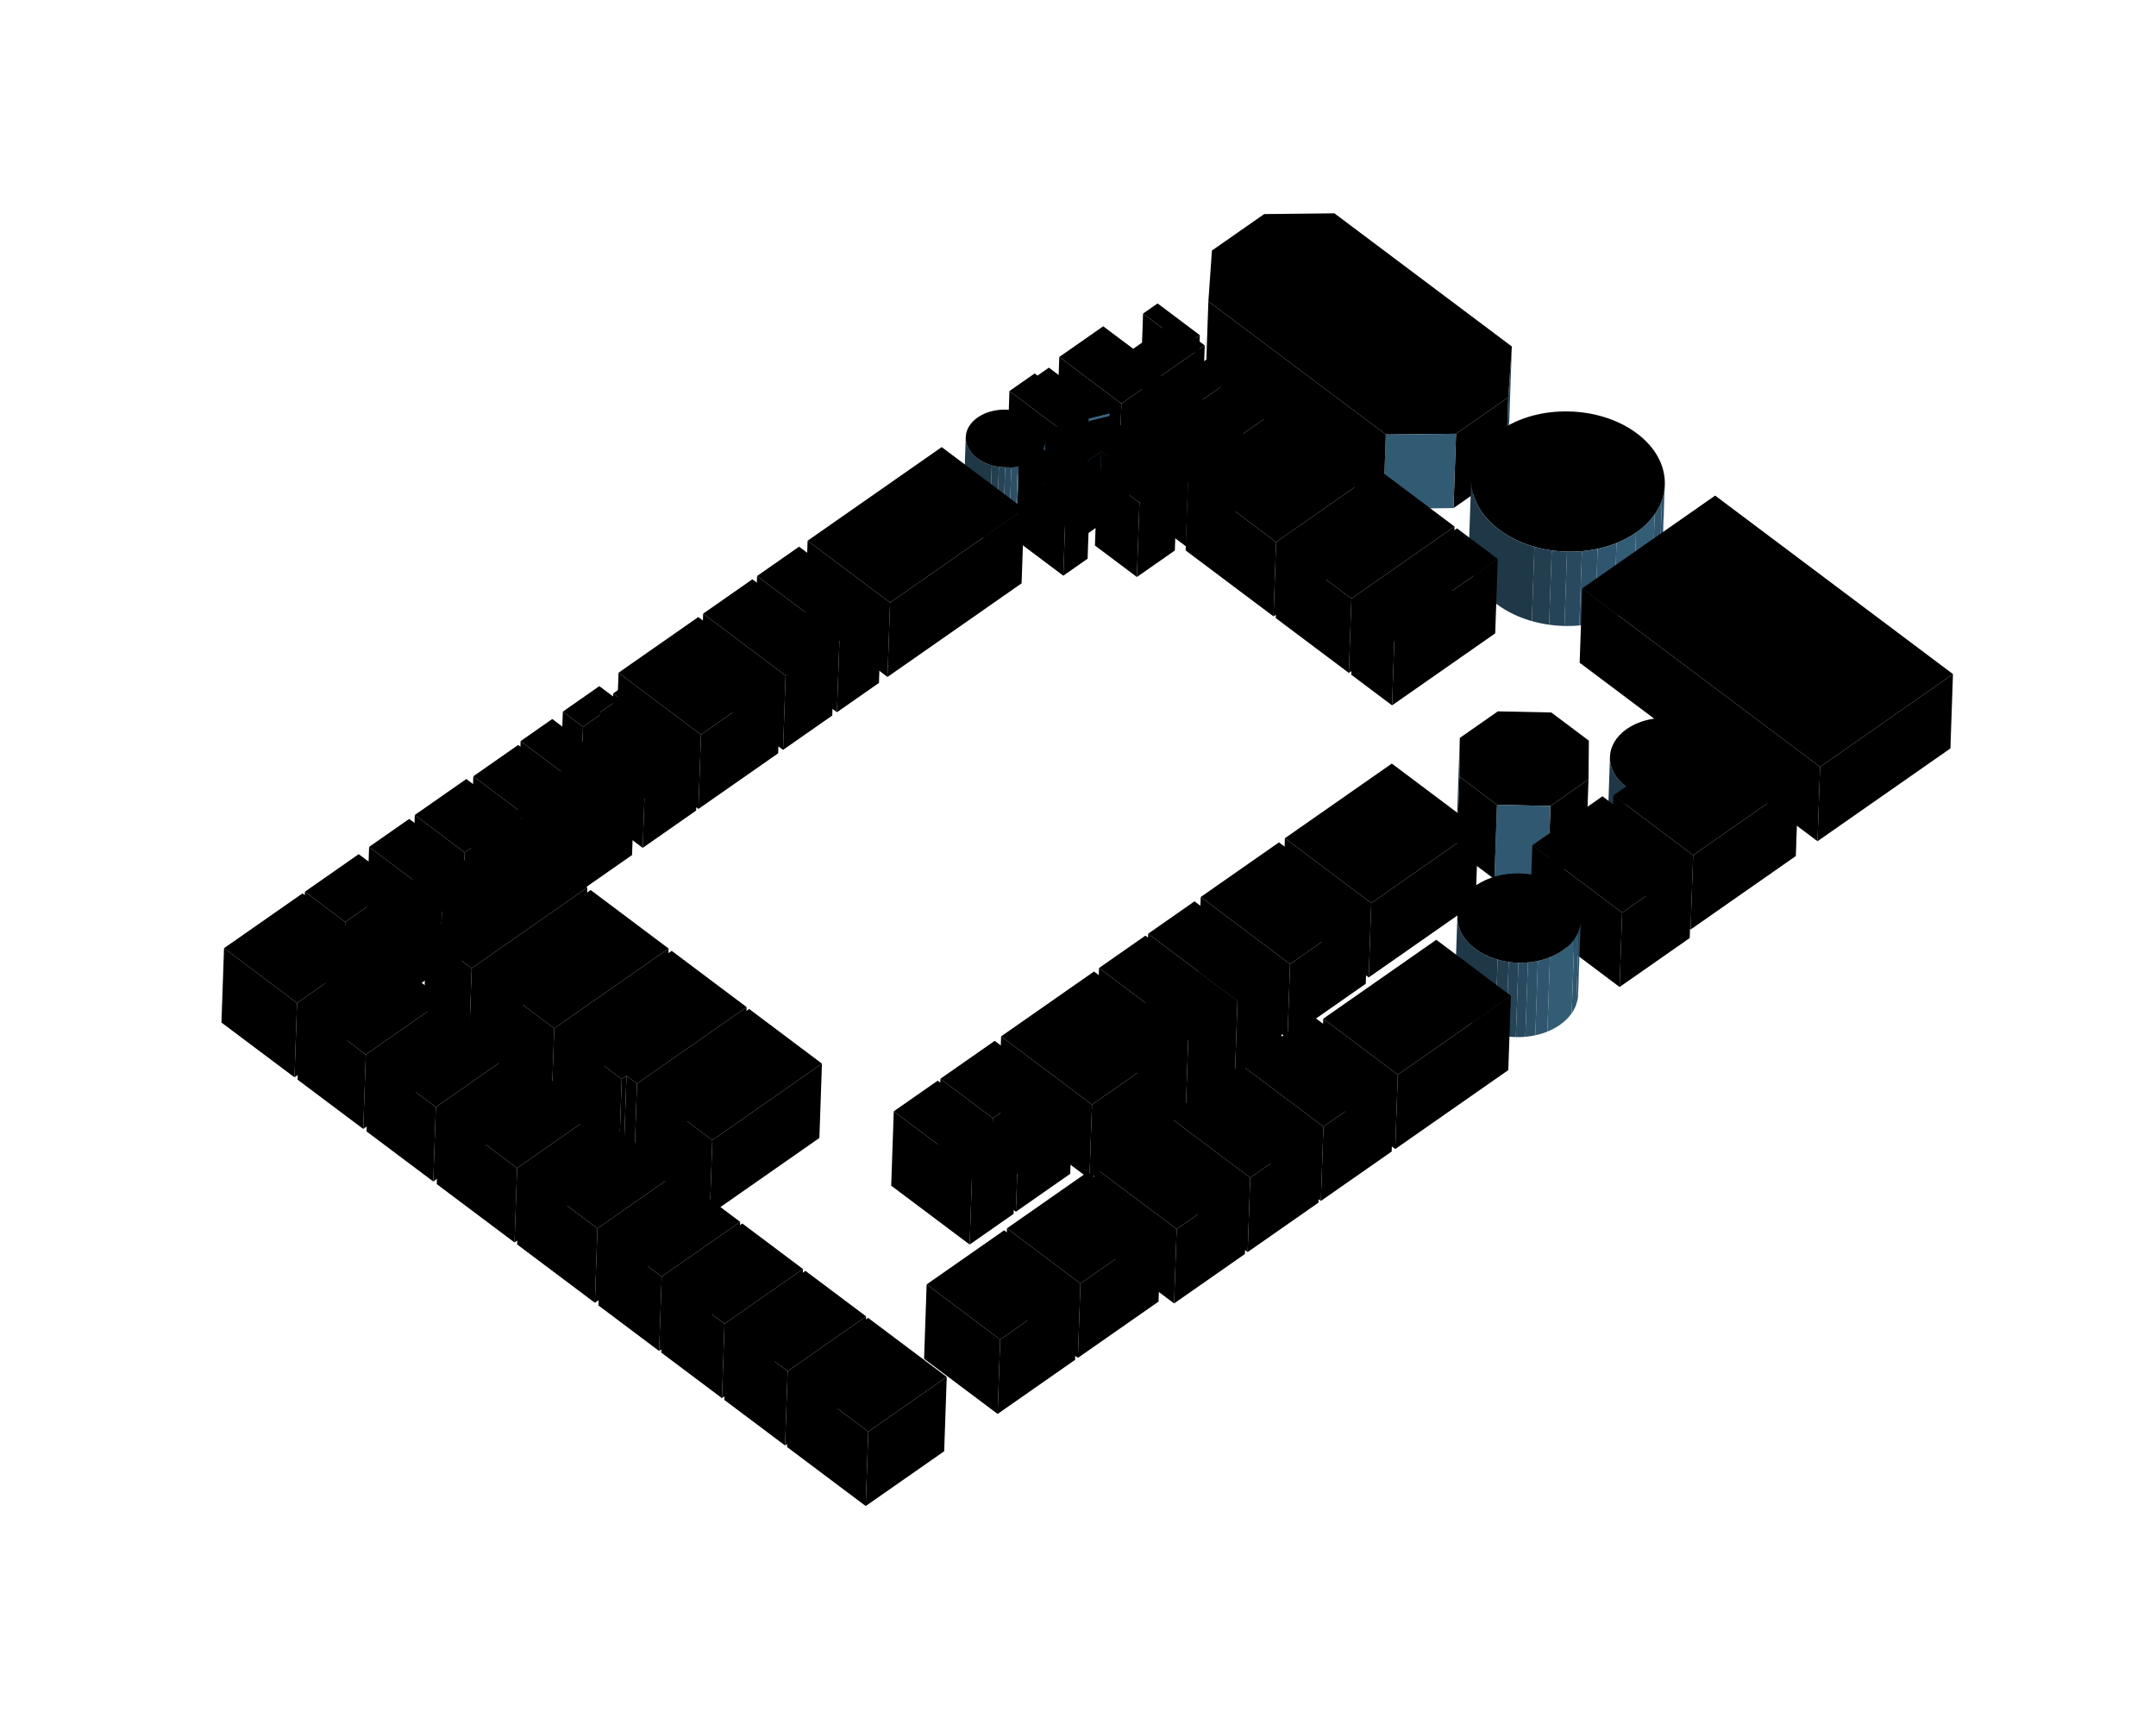 <?xml version="1.0" encoding="UTF-8" standalone="no"?>
<!-- Generator: Adobe Illustrator 16.0.0, SVG Export Plug-In . SVG Version: 6.00 Build 0)  -->

<svg
   xmlns:dc="http://purl.org/dc/elements/1.1/"
   xmlns:cc="http://creativecommons.org/ns#"
   xmlns:rdf="http://www.w3.org/1999/02/22-rdf-syntax-ns#"
   xmlns:svg="http://www.w3.org/2000/svg"
   xmlns="http://www.w3.org/2000/svg"
   xmlns:xlink="http://www.w3.org/1999/xlink"
   xmlns:sodipodi="http://sodipodi.sourceforge.net/DTD/sodipodi-0.dtd"
   xmlns:inkscape="http://www.inkscape.org/namespaces/inkscape"
   version="1.1"
   id="Layer_4"
   x="0px"
   y="0px"
   width="2000"
   height="1600"
   viewBox="0 0 2000 1600"
   enable-background="new 0 0 2000 1600"
   xml:space="preserve"
   inkscape:version="0.91 r13725"
   sodipodi:docname="okt6-01.svg"><defs
     id="defs1031" /><sodipodi:namedview
     pagecolor="#ffffff"
     bordercolor="#666666"
     borderopacity="1"
     objecttolerance="10"
     gridtolerance="10"
     guidetolerance="10"
     inkscape:pageopacity="0"
     inkscape:pageshadow="2"
     inkscape:window-width="1920"
     inkscape:window-height="1032"
     id="namedview1029"
     showgrid="false"
     inkscape:zoom="0.519375"
     inkscape:cx="1000"
     inkscape:cy="800"
     inkscape:window-x="0"
     inkscape:window-y="0"
     inkscape:window-maximized="1"
     inkscape:current-layer="Layer_4"
     fit-margin-top="0"
     fit-margin-right="0"
     fit-margin-left="0"
     fit-margin-bottom="0" /><g
     id="landmarks-01"
     transform="translate(-1043.321,-453.55)"><g
       id="g3"
       enable-background="new    "><g
         id="g5"><polygon
           id="polygon7"
           points="2445.784,774.936 2443.403,843.896 2440.084,891.013 2442.465,822.052 "
           style="fill:#294a5e" /></g><g
         id="g9"><polygon
           id="polygon11"
           points="2442.465,822.052 2440.084,891.013 2391.65,924.827 2394.031,855.865 "
           class="medium" /></g><g
         id="g13"><polygon
           id="polygon15"
           points="2442.465,822.052 2394.031,855.865 2328.862,856.562 2164.258,733.045 2167.571,685.933 2216.006,652.119 2281.18,651.418 2445.784,774.936 "
           class="bright" /></g><g
         id="g17"><polygon
           id="polygon19"
           points="2394.031,855.865 2391.65,924.827 2326.482,925.523 2328.862,856.562 "
           style="fill:#315a73" /></g><g
         id="g21"><polygon
           id="polygon23"
           points="2328.862,856.562 2326.482,925.523 2161.878,802.007 2164.258,733.045 "
           class="dark" /></g></g><g
       id="g25"
       enable-background="new    "><g
         id="g27"
         enable-background="new    "><defs
           id="defs29"><path
             d="m 2587.674,903.304 c -0.476,13.793 -0.952,27.584 -1.429,41.377 -0.317,9.195 -0.634,18.389 -0.952,27.584 -0.561,16.232 -9.473,32.197 -26.699,44.224 l 2.38,-68.961 c 17.227,-12.027 26.139,-27.991 26.7,-44.224 z"
             enable-background="new    "
             id="SVGID_1_"
             inkscape:connector-curvature="0" /></defs><clipPath
           id="SVGID_2_"><use
             id="use33"
             overflow="visible"
             xlink:href="#SVGID_1_"
             style="overflow:visible"
             x="0"
             y="0"
             width="100%"
             height="100%" /></clipPath><g
           id="g35"
           enable-background="new    "
           clip-path="url(#SVGID_2_)"><path
             id="path37"
             d="m 2587.674,903.304 -2.381,68.961 c -0.042,1.219 -0.131,2.437 -0.268,3.651 l 2.381,-68.961 c 0.137,-1.214 0.226,-2.432 0.268,-3.651"
             inkscape:connector-curvature="0"
             style="fill:#294a5e" /><path
             id="path39"
             d="m 2587.406,906.955 -2.381,68.961 c -0.403,3.593 -1.219,7.159 -2.445,10.658 l 2.381,-68.961 c 1.227,-3.499 2.042,-7.065 2.445,-10.658"
             inkscape:connector-curvature="0"
             style="fill:#2c5066" /><path
             id="path41"
             d="m 2584.961,917.613 -2.381,68.961 c -1.558,4.443 -3.779,8.777 -6.664,12.921 l 2.381,-68.961 c 2.885,-4.144 5.106,-8.478 6.664,-12.921"
             inkscape:connector-curvature="0"
             style="fill:#2f566e" /><path
             id="path43"
             d="m 2578.297,930.534 -2.381,68.961 c -4.301,6.18 -10.076,11.936 -17.322,16.995 l 2.38,-68.961 c 7.247,-5.06 13.022,-10.816 17.323,-16.995"
             inkscape:connector-curvature="0"
             style="fill:#335c75" /></g></g><g
         id="g45"><path
           id="path47"
           d="m 2560.974,947.528 c -35.306,24.648 -92.163,23.438 -126.999,-2.702 -34.836,-26.14 -34.455,-67.311 0.851,-91.958 35.3,-24.645 92.163,-23.438 126.999,2.702 34.836,26.14 34.448,67.314 -0.851,91.958 z"
           inkscape:connector-curvature="0"
           class="bright" /></g><g
         id="g49"
         enable-background="new    "><defs
           id="defs51"><path
             d="m 2405.742,966.053 c 0.793,-22.988 1.588,-45.973 2.381,-68.961 -0.588,17.028 8.016,34.351 25.852,47.734 34.836,26.141 91.693,27.35 126.999,2.702 l -2.38,68.961 c -35.307,24.648 -92.164,23.438 -127,-2.702 -17.835,-13.383 -26.44,-30.706 -25.852,-47.734 z"
             enable-background="new    "
             id="SVGID_3_"
             inkscape:connector-curvature="0" /></defs><clipPath
           id="SVGID_4_"><use
             id="use55"
             overflow="visible"
             xlink:href="#SVGID_3_"
             style="overflow:visible"
             x="0"
             y="0"
             width="100%"
             height="100%" /></clipPath><g
           id="g57"
           enable-background="new    "
           clip-path="url(#SVGID_4_)"><path
             id="path59"
             d="m 2560.974,947.528 -2.38,68.961 c -5.557,3.879 -11.646,7.118 -18.101,9.719 l 2.38,-68.961 c 6.455,-2.601 12.545,-5.84 18.101,-9.719"
             inkscape:connector-curvature="0"
             style="fill:#335c75" /><path
             id="path61"
             d="m 2542.874,957.248 -2.381,68.961 c -5.606,2.26 -11.487,4.04 -17.532,5.341 l 2.381,-68.961 c 6.045,-1.302 11.926,-3.081 17.532,-5.341"
             inkscape:connector-curvature="0"
             style="fill:#2f566e" /><path
             id="path63"
             d="m 2525.342,962.588 -2.381,68.961 c -4.764,1.026 -9.629,1.754 -14.54,2.188 l 2.38,-68.962 c 4.912,-0.432 9.777,-1.161 14.541,-2.187"
             inkscape:connector-curvature="0"
             style="fill:#2c5066" /><path
             id="path65"
             d="m 2510.801,964.775 -2.38,68.962 c -4.589,0.404 -9.22,0.55 -13.846,0.439 l 2.381,-68.962 c 4.626,0.112 9.257,-0.034 13.845,-0.439"
             inkscape:connector-curvature="0"
             style="fill:#294a5e" /><path
             id="path67"
             d="m 2496.956,965.215 -2.381,68.962 c -4.757,-0.114 -9.511,-0.501 -14.212,-1.158 l 2.381,-68.961 c 4.701,0.657 9.455,1.043 14.212,1.157"
             inkscape:connector-curvature="0"
             style="fill:#254457" /><path
             id="path69"
             d="m 2482.744,964.058 -2.381,68.961 c -5.439,-0.76 -10.81,-1.883 -16.035,-3.368 l 2.381,-68.961 c 5.226,1.484 10.596,2.607 16.035,3.368"
             inkscape:connector-curvature="0"
             style="fill:#223e4f" /><path
             id="path71"
             d="m 2466.709,960.689 -2.381,68.961 c -11.969,-3.399 -23.18,-8.694 -32.734,-15.863 -17.835,-13.383 -26.439,-30.707 -25.852,-47.735 l 2.381,-68.961 c -0.588,17.028 8.016,34.351 25.852,47.734 9.554,7.171 20.765,12.465 32.734,15.864"
             inkscape:connector-curvature="0"
             style="fill:#1f3847" /></g></g></g><g
       id="room-42"
       enable-background="new    "><g
         id="g75"><polygon
           id="polygon77"
           points="2634.355,913.226 2854.985,1078.783 2731.692,1164.858 2511.062,999.3 "
           class="bright" /></g><g
         id="g79"><polygon
           id="polygon81"
           points="2508.682,1068.262 2511.062,999.3 2731.692,1164.858 2729.312,1233.819 "
           class="dark" /></g><g
         id="g83"><polygon
           id="polygon85"
           points="2729.312,1233.819 2731.692,1164.858 2854.985,1078.783 2852.605,1147.744 "
           class="medium" /></g></g><g
       id="g87"
       enable-background="new    "><g
         id="g89"><polygon
           id="polygon91"
           points="2121.814,758.026 2119.433,826.987 2101.286,813.37 2103.666,744.408 "
           class="dark" /></g><g
         id="g93"><polygon
           id="polygon95"
           points="2156.328,764.396 2153.948,833.357 2149.732,836.299 2152.113,767.338 "
           class="medium" /></g><g
         id="g97"><polygon
           id="polygon99"
           points="2117.148,734.996 2156.328,764.396 2152.113,767.338 2160.893,773.926 2083.585,827.897 2025.954,784.651 2066.721,756.191 2094.54,777.066 2121.814,758.026 2103.666,744.408 "
           class="bright" /></g><g
         id="g101"><polygon
           id="polygon103"
           points="2160.893,773.926 2158.513,842.888 2081.205,896.859 2083.585,827.897 "
           class="medium" /></g><g
         id="g105"><polygon
           id="polygon107"
           points="2083.585,827.897 2081.205,896.859 2023.573,853.613 2025.954,784.651 "
           class="dark" /></g></g><g
       id="g109"
       enable-background="new    "><g
         id="g111"><polygon
           id="polygon113"
           points="2142.15,835.949 2118.163,817.949 2174.745,778.447 2198.732,796.447 "
           class="bright" /></g><g
         id="g115"><polygon
           id="polygon117"
           points="2142.15,835.949 2139.77,904.911 2115.782,886.911 2118.163,817.949 "
           class="dark" /></g><g
         id="g119"><polygon
           id="polygon121"
           points="2198.732,796.447 2196.353,865.409 2139.77,904.911 2142.15,835.949 "
           class="medium" /></g></g><g
       id="g123"
       enable-background="new    "><g
         id="g125"><polygon
           id="polygon127"
           points="2116.514,819.101 2140.501,837.101 2112.207,856.854 2088.22,838.854 "
           class="bright" /></g><g
         id="g129"><polygon
           id="polygon131"
           points="2140.501,837.101 2138.12,906.062 2109.827,925.815 2112.207,856.854 "
           class="medium" /></g><g
         id="g133"><polygon
           id="polygon135"
           points="2112.207,856.854 2109.827,925.815 2085.839,907.815 2088.22,838.854 "
           class="dark" /></g></g><g
       id="g137"
       enable-background="new    "><g
         id="g139"><polygon
           id="polygon141"
           points="2200.703,797.926 2238.647,826.398 2145.728,891.269 2107.784,862.796 "
           class="bright" /></g><g
         id="g143"><polygon
           id="polygon145"
           points="2238.647,826.398 2236.267,895.359 2143.347,960.23 2145.728,891.269 "
           class="medium" /></g><g
         id="g147"><polygon
           id="polygon149"
           points="2145.728,891.269 2143.347,960.23 2105.403,931.758 2107.784,862.796 "
           class="dark" /></g></g><g
       id="g151"
       enable-background="new    "><g
         id="g153"><polygon
           id="polygon155"
           points="2241.254,828.354 2322.77,889.523 2227.081,956.326 2145.566,895.158 "
           class="bright" /></g><g
         id="g157"><polygon
           id="polygon159"
           points="2322.77,889.523 2320.389,958.484 2224.701,1025.288 2227.081,956.326 "
           class="medium" /></g><g
         id="g161"><polygon
           id="polygon163"
           points="2227.081,956.326 2224.701,1025.288 2143.185,964.12 2145.566,895.158 "
           class="dark" /></g></g><g
       id="g165"
       enable-background="new    "><g
         id="g167"><polygon
           id="polygon169"
           points="2324.832,891.071 2392.643,941.955 2296.954,1008.758 2229.144,957.875 "
           class="bright" /></g><g
         id="g171"><polygon
           id="polygon173"
           points="2392.643,941.955 2390.262,1010.916 2294.573,1077.72 2296.954,1008.758 "
           class="medium" /></g><g
         id="g175"><polygon
           id="polygon177"
           points="2296.954,1008.758 2294.573,1077.72 2226.764,1026.836 2229.144,957.875 "
           class="dark" /></g></g><g
       id="g179"
       enable-background="new    "><g
         id="g181"><polygon
           id="polygon183"
           points="2394.901,943.649 2432.73,972.036 2337.042,1038.84 2299.213,1010.453 "
           class="bright" /></g><g
         id="g185"><polygon
           id="polygon187"
           points="2432.73,972.036 2430.35,1040.998 2334.662,1107.801 2337.042,1038.84 "
           class="medium" /></g><g
         id="g189"><polygon
           id="polygon191"
           points="2337.042,1038.84 2334.662,1107.801 2296.832,1079.415 2299.213,1010.453 "
           class="dark" /></g></g><g
       id="g193"
       enable-background="new    "><g
         id="g195"><polygon
           id="polygon197"
           points="2397.162,1173.905 2394.781,1242.866 2395.113,1206.957 2397.494,1137.996 "
           style="fill:#1c3240" /></g><g
         id="g199"
         enable-background="new    "><defs
           id="defs201"><path
             d="m 2534.424,1224.452 c 0.198,-5.747 0.396,-11.493 0.596,-17.24 0.476,-13.793 0.951,-27.584 1.428,-41.377 0.119,-3.448 0.238,-6.896 0.357,-10.344 -0.34,9.852 4.593,19.873 14.82,27.653 l -2.38,68.962 c -10.228,-7.782 -15.161,-17.803 -14.821,-27.654 z"
             enable-background="new    "
             id="SVGID_5_"
             inkscape:connector-curvature="0" /></defs><clipPath
           id="SVGID_6_"><use
             id="use205"
             overflow="visible"
             xlink:href="#SVGID_5_"
             style="overflow:visible"
             x="0"
             y="0"
             width="100%"
             height="100%" /></clipPath><g
           id="g207"
           enable-background="new    "
           clip-path="url(#SVGID_6_)"><path
             id="path209"
             d="m 2551.625,1183.144 -2.38,68.962 c -10.229,-7.781 -15.161,-17.803 -14.821,-27.654 l 2.381,-68.961 c -0.34,9.851 4.592,19.872 14.82,27.653"
             inkscape:connector-curvature="0"
             style="fill:#1f3847" /></g></g><g
         id="g211"><polygon
           id="polygon213"
           points="2516.895,1176.452 2514.515,1245.414 2479.209,1270.062 2481.59,1201.1 "
           class="medium" /></g><g
         id="g215"><polygon
           id="polygon217"
           points="2482.392,1114.403 2517.227,1140.543 2516.895,1176.452 2481.59,1201.1 2431.998,1200.045 2397.162,1173.905 2397.494,1137.996 2432.8,1113.348 "
           class="bright" /></g><g
         id="g219"><polygon
           id="polygon221"
           points="2481.59,1201.1 2479.209,1270.062 2429.617,1269.006 2431.998,1200.045 "
           style="fill:#305870" /></g><g
         id="g223"><polygon
           id="polygon225"
           points="2431.998,1200.045 2429.617,1269.006 2394.781,1242.866 2397.162,1173.905 "
           class="dark" /></g><g
         id="g227"><polygon
           id="polygon229"
           points="2711.599,1178.595 2709.218,1247.556 2611.565,1315.73 2613.946,1246.769 "
           class="medium" /></g><g
         id="g231"><path
           id="path233"
           d="m 2552.372,1129.703 c 20.51,-14.319 53.477,-13.673 73.813,1.388 l 11.453,-7.995 73.96,55.499 -97.652,68.174 -73.96,-55.499 11.639,-8.126 c -20.056,-15.257 -19.752,-39.13 0.747,-53.441 z"
           inkscape:connector-curvature="0"
           class="bright" /></g><g
         id="g235"><polygon
           id="polygon237"
           points="2613.946,1246.769 2611.565,1315.73 2537.605,1260.231 2539.986,1191.27 "
           class="dark" /></g></g><g
       id="g239"
       enable-background="new    "><g
         id="g241"><polygon
           id="polygon243"
           points="2548.1,1300.063 2464.782,1237.543 2529.833,1192.13 2613.15,1254.649 "
           class="bright" /></g><g
         id="g245"><polygon
           id="polygon247"
           points="2548.1,1300.063 2545.719,1369.025 2462.402,1306.505 2464.782,1237.543 "
           class="dark" /></g><g
         id="g249"><polygon
           id="polygon251"
           points="2613.15,1254.649 2610.77,1323.611 2545.719,1369.025 2548.1,1300.063 "
           class="medium" /></g></g><g
       id="g253"
       enable-background="new    "><g
         id="g255"><polygon
           id="polygon257"
           points="2072.65,836.856 2070.27,905.817 2050.752,910.652 2053.132,841.691 "
           style="fill:#386782" /></g><g
         id="g259"><polygon
           id="polygon261"
           points="2053.132,841.691 2050.752,910.652 2045.412,914.38 2047.792,845.419 "
           class="medium" /></g><g
         id="g263"><polygon
           id="polygon265"
           points="2032.661,855.983 2030.28,924.944 1977.341,885.22 1979.722,816.258 "
           class="dark" /></g><g
         id="g267"><polygon
           id="polygon269"
           points="2053.132,841.691 2047.792,845.419 2032.661,855.983 1979.722,816.258 2003.122,799.921 2005.768,801.906 2016.288,794.562 2072.65,836.856 "
           class="bright" /></g><g
         id="g271"><polygon
           id="polygon273"
           points="2047.792,845.419 2045.412,914.38 2030.28,924.944 2032.661,855.983 "
           class="medium" /></g><g
         id="g275"><polygon
           id="polygon277"
           points="2091.099,854.031 2088.719,922.993 2083.075,926.933 2085.456,857.972 "
           class="medium" /></g><g
         id="g279"
         enable-background="new    "><defs
           id="defs281"><path
             d="m 2013.144,861.558 -2.38,68.962 c -0.1,2.881 -0.837,5.741 -2.213,8.46 l 2.38,-68.961 c 1.375,-2.72 2.113,-5.581 2.213,-8.461 z"
             enable-background="new    "
             id="SVGID_7_"
             inkscape:connector-curvature="0" /></defs><clipPath
           id="SVGID_8_"><use
             id="use285"
             overflow="visible"
             xlink:href="#SVGID_7_"
             style="overflow:visible"
             x="0"
             y="0"
             width="100%"
             height="100%" /></clipPath><g
           id="g287"
           enable-background="new    "
           clip-path="url(#SVGID_8_)"><path
             id="path289"
             d="m 2013.144,861.558 -2.38,68.962 c -0.018,0.503 -0.054,1.005 -0.111,1.506 l 2.381,-68.961 c 0.056,-0.502 0.092,-1.004 0.11,-1.507"
             inkscape:connector-curvature="0"
             style="fill:#294a5e" /><path
             id="path291"
             d="m 2013.033,863.064 -2.381,68.961 c -0.166,1.478 -0.501,2.945 -1.005,4.384 l 2.38,-68.961 c 0.505,-1.439 0.84,-2.906 1.006,-4.384"
             inkscape:connector-curvature="0"
             style="fill:#2c5066" /><path
             id="path293"
             d="m 2012.027,867.448 -2.38,68.961 c -0.304,0.868 -0.669,1.726 -1.097,2.57 l 2.38,-68.961 c 0.428,-0.844 0.794,-1.702 1.097,-2.57"
             inkscape:connector-curvature="0"
             style="fill:#2f566e" /></g></g><g
         id="g295"><polygon
           id="polygon297"
           points="2072.408,877.89 2070.027,946.852 2062.564,941.252 2064.945,872.29 "
           class="dark" /></g><g
         id="g299"><polygon
           id="polygon301"
           points="2092.918,863.571 2090.538,932.533 2070.027,946.852 2072.408,877.89 "
           class="medium" /></g><g
         id="g303"><polygon
           id="polygon305"
           points="2049.306,883.208 2046.926,952.17 2022.154,933.582 2024.535,864.62 "
           class="dark" /></g><g
         id="g307"><polygon
           id="polygon309"
           points="2054.219,843.897 2074.044,839.013 2077.84,844.082 2091.099,854.031 2085.456,857.972 2092.918,863.571 2072.408,877.89 2064.945,872.29 2049.306,883.208 2024.535,864.62 "
           class="bright" /></g><g
         id="g311"><polygon
           id="polygon313"
           points="2064.945,872.29 2062.564,941.252 2046.926,952.17 2049.306,883.208 "
           class="medium" /></g><g
         id="g315"
         enable-background="new    "><defs
           id="defs317"><path
             d="m 1936.815,927.959 c 0.794,-22.988 1.587,-45.973 2.381,-68.961 -0.242,7.014 3.302,14.149 10.647,19.662 10.363,7.777 25.463,10.189 38.53,7.106 l -2.38,68.961 c -13.068,3.083 -28.167,0.67 -38.531,-7.106 -7.345,-5.512 -10.889,-12.647 -10.647,-19.662 z"
             enable-background="new    "
             id="SVGID_9_"
             inkscape:connector-curvature="0" /></defs><clipPath
           id="SVGID_10_"><use
             id="use321"
             overflow="visible"
             xlink:href="#SVGID_9_"
             style="overflow:visible"
             x="0"
             y="0"
             width="100%"
             height="100%" /></clipPath><g
           id="g323"
           enable-background="new    "
           clip-path="url(#SVGID_10_)"><path
             id="path325"
             d="m 1988.374,885.766 -2.38,68.961 c -0.297,0.07 -0.596,0.137 -0.895,0.202 l 2.38,-68.961 c 0.299,-0.065 0.598,-0.132 0.895,-0.202"
             inkscape:connector-curvature="0"
             style="fill:#2f566e" /><path
             id="path327"
             d="m 1987.479,885.968 -2.38,68.961 c -1.964,0.423 -3.969,0.724 -5.994,0.902 l 2.381,-68.961 c 2.024,-0.179 4.03,-0.479 5.993,-0.902"
             inkscape:connector-curvature="0"
             style="fill:#2c5066" /><path
             id="path329"
             d="m 1981.485,886.87 -2.381,68.961 c -1.894,0.167 -3.804,0.228 -5.712,0.182 l 2.38,-68.961 c 1.91,0.045 3.82,-0.015 5.713,-0.182"
             inkscape:connector-curvature="0"
             style="fill:#294a5e" /><path
             id="path331"
             d="m 1975.772,887.051 -2.38,68.961 c -1.958,-0.047 -3.915,-0.206 -5.849,-0.477 l 2.381,-68.961 c 1.934,0.271 3.89,0.43 5.848,0.477"
             inkscape:connector-curvature="0"
             style="fill:#254457" /><path
             id="path333"
             d="m 1969.924,886.575 -2.381,68.961 c -2.234,-0.312 -4.439,-0.772 -6.585,-1.381 l 2.38,-68.961 c 2.146,0.609 4.351,1.069 6.586,1.381"
             inkscape:connector-curvature="0"
             style="fill:#223e4f" /><path
             id="path335"
             d="m 1963.338,885.194 -2.38,68.961 c -4.934,-1.398 -9.556,-3.579 -13.495,-6.534 -7.346,-5.512 -10.89,-12.647 -10.647,-19.662 l 2.381,-68.961 c -0.242,7.014 3.302,14.149 10.647,19.662 3.937,2.955 8.56,5.135 13.494,6.534"
             inkscape:connector-curvature="0"
             style="fill:#1f3847" /></g></g><g
         id="g337"><polygon
           id="polygon339"
           points="2100.323,919.781 2061.422,890.59 2096.639,866.004 2135.541,895.195 "
           class="bright" /></g><g
         id="g341"><polygon
           id="polygon343"
           points="2100.323,919.781 2097.943,988.743 2059.042,959.551 2061.422,890.59 "
           class="dark" /></g><g
         id="g345"><polygon
           id="polygon347"
           points="2135.541,895.195 2133.16,964.156 2097.943,988.743 2100.323,919.781 "
           class="medium" /></g><g
         id="g349"><polygon
           id="polygon351"
           points="2032.065,918.551 2029.685,987.513 1985.994,954.727 1988.374,885.766 "
           class="dark" /></g><g
         id="g353"><path
           id="path355"
           d="m 2054.622,902.804 -22.557,15.748 -43.691,-32.786 c -13.067,3.083 -28.167,0.671 -38.53,-7.106 -14.348,-10.767 -14.191,-27.725 0.351,-37.877 14.541,-10.152 37.956,-9.65 52.304,1.117 10.364,7.777 13.156,18.782 8.433,28.119 l 43.69,32.785 z"
           inkscape:connector-curvature="0"
           class="bright" /></g><g
         id="g357"><polygon
           id="polygon359"
           points="2054.622,902.804 2052.241,971.765 2029.685,987.513 2032.065,918.551 "
           class="medium" /></g></g><g
       id="g361"
       enable-background="new    "><g
         id="g363"><polygon
           id="polygon365"
           points="2315.377,1291.175 2235.239,1231.04 2334.431,1161.791 2414.568,1221.926 "
           class="bright" /></g><g
         id="g367"><polygon
           id="polygon369"
           points="2315.377,1291.175 2312.996,1360.137 2232.858,1300.002 2235.239,1231.04 "
           class="dark" /></g><g
         id="g371"><polygon
           id="polygon373"
           points="2414.568,1221.926 2412.188,1290.888 2312.996,1360.137 2315.377,1291.175 "
           class="medium" /></g></g><g
       id="g375"
       enable-background="new    "><g
         id="g377"
         enable-background="new    "><defs
           id="defs379"><path
             d="m 2509.655,1307.097 c -0.397,11.494 -0.794,22.986 -1.19,34.48 -0.357,10.345 -0.715,20.688 -1.071,31.033 -0.036,1.034 -0.083,2.413 -0.119,3.448 -0.356,10.341 -6.034,20.51 -17.007,28.171 -22.496,15.705 -58.718,14.935 -80.915,-1.722 -11.359,-8.524 -16.839,-19.557 -16.465,-30.401 l 0,0 c 0.794,-22.988 1.588,-45.974 2.381,-68.962 -0.374,10.846 5.105,21.878 16.465,30.401 22.197,16.656 58.418,17.427 80.914,1.722 10.973,-7.66 16.65,-17.829 17.007,-28.17 z"
             enable-background="new    "
             id="SVGID_11_"
             inkscape:connector-curvature="0" /></defs><clipPath
           id="SVGID_12_"><use
             id="use383"
             overflow="visible"
             xlink:href="#SVGID_11_"
             style="overflow:visible"
             x="0"
             y="0"
             width="100%"
             height="100%" /></clipPath><g
           id="g385"
           enable-background="new    "
           clip-path="url(#SVGID_12_)"><path
             id="path387"
             d="m 2509.655,1307.097 -2.381,68.962 c -0.026,0.776 -0.083,1.552 -0.171,2.325 l 2.381,-68.962 c 0.087,-0.774 0.144,-1.549 0.171,-2.325"
             inkscape:connector-curvature="0"
             style="fill:#294a5e" /><path
             id="path389"
             d="m 2509.484,1309.422 -2.381,68.962 c -0.256,2.289 -0.775,4.561 -1.558,6.79 l 2.381,-68.962 c 0.783,-2.229 1.302,-4.501 1.558,-6.79"
             inkscape:connector-curvature="0"
             style="fill:#2c5066" /><path
             id="path391"
             d="m 2507.927,1316.212 -2.381,68.962 c -0.992,2.83 -2.407,5.591 -4.245,8.23 l 2.381,-68.961 c 1.838,-2.64 3.253,-5.401 4.245,-8.231"
             inkscape:connector-curvature="0"
             style="fill:#2f566e" /><path
             id="path393"
             d="m 2503.682,1324.443 -2.381,68.961 c -2.739,3.937 -6.418,7.603 -11.033,10.825 -3.541,2.472 -7.422,4.535 -11.534,6.193 l 2.38,-68.962 c 4.113,-1.657 7.994,-3.721 11.534,-6.193 4.616,-3.222 8.294,-6.888 11.034,-10.824"
             inkscape:connector-curvature="0"
             style="fill:#335c75" /><path
             id="path395"
             d="m 2481.113,1341.461 -2.38,68.962 c -3.572,1.44 -7.319,2.574 -11.171,3.403 l 2.381,-68.962 c 3.852,-0.829 7.598,-1.963 11.17,-3.403"
             inkscape:connector-curvature="0"
             style="fill:#2f566e" /><path
             id="path397"
             d="m 2469.943,1344.864 -2.381,68.962 c -3.034,0.653 -6.134,1.117 -9.263,1.393 l 2.381,-68.961 c 3.13,-0.276 6.228,-0.74 9.263,-1.394"
             inkscape:connector-curvature="0"
             style="fill:#2c5066" /><path
             id="path399"
             d="m 2460.681,1346.258 -2.381,68.961 c -2.923,0.258 -5.872,0.352 -8.819,0.28 l 2.38,-68.961 c 2.947,0.07 5.896,-0.022 8.82,-0.28"
             inkscape:connector-curvature="0"
             style="fill:#294a5e" /><path
             id="path401"
             d="m 2451.86,1346.538 -2.38,68.961 c -3.031,-0.073 -6.059,-0.318 -9.054,-0.737 l 2.381,-68.961 c 2.996,0.418 6.023,0.664 9.053,0.737"
             inkscape:connector-curvature="0"
             style="fill:#254457" /><path
             id="path403"
             d="m 2442.808,1345.801 -2.381,68.961 c -3.466,-0.484 -6.887,-1.2 -10.216,-2.146 l 2.381,-68.962 c 3.329,0.947 6.75,1.661 10.216,2.147"
             inkscape:connector-curvature="0"
             style="fill:#223e4f" /><path
             id="path405"
             d="m 2432.592,1343.654 -2.381,68.962 c -7.626,-2.166 -14.77,-5.54 -20.858,-10.108 -11.359,-8.524 -16.839,-19.557 -16.465,-30.401 l 2.381,-68.962 c -0.374,10.846 5.105,21.878 16.465,30.401 6.088,4.569 13.232,7.942 20.858,10.108"
             inkscape:connector-curvature="0"
             style="fill:#1f3847" /></g></g><g
         id="g407"><path
           id="path409"
           d="m 2412.286,1274.965 c 22.485,-15.698 58.706,-14.935 80.897,1.717 22.197,16.656 21.949,42.888 -0.536,58.585 -22.496,15.705 -58.717,14.935 -80.914,-1.722 -22.191,-16.65 -21.943,-42.874 0.553,-58.58 z"
           inkscape:connector-curvature="0"
           class="bright" /></g></g><g
       id="g411"
       enable-background="new    "><g
         id="g413"><polygon
           id="polygon415"
           points="2240.04,1347.752 2157.153,1285.555 2229.75,1234.872 2312.637,1297.069 "
           class="bright" /></g><g
         id="g417"><polygon
           id="polygon419"
           points="2240.04,1347.752 2237.66,1416.713 2154.772,1354.516 2157.153,1285.555 "
           class="dark" /></g><g
         id="g421"><polygon
           id="polygon423"
           points="2312.637,1297.069 2310.257,1366.031 2237.66,1416.713 2240.04,1347.752 "
           class="medium" /></g></g><g
       id="g425"
       enable-background="new    "><g
         id="g427"><polygon
           id="polygon429"
           points="2339.972,1450.371 2270.791,1398.458 2375.681,1325.23 2444.861,1377.144 "
           class="bright" /></g><g
         id="g431"><polygon
           id="polygon433"
           points="2339.972,1450.371 2337.592,1519.332 2268.41,1467.42 2270.791,1398.458 "
           class="dark" /></g><g
         id="g435"><polygon
           id="polygon437"
           points="2444.861,1377.144 2442.481,1446.105 2337.592,1519.332 2339.972,1450.371 "
           class="medium" /></g></g><g
       id="g439"
       enable-background="new    "><g
         id="g441"><polygon
           id="polygon443"
           points="2191.274,1381.797 2108.388,1319.6 2151.405,1289.567 2234.292,1351.765 "
           class="bright" /></g><g
         id="g445"><polygon
           id="polygon447"
           points="2191.274,1381.797 2188.895,1450.758 2106.007,1388.561 2108.388,1319.6 "
           class="dark" /></g><g
         id="g449"><polygon
           id="polygon451"
           points="2234.292,1351.765 2231.912,1420.727 2188.895,1450.758 2191.274,1381.797 "
           class="medium" /></g></g><g
       id="g453"
       enable-background="new    "><g
         id="g455"><polygon
           id="polygon457"
           points="2270.994,1498.527 2194.633,1441.227 2260.329,1395.362 2336.689,1452.662 "
           class="bright" /></g><g
         id="g459"><polygon
           id="polygon461"
           points="2270.994,1498.527 2268.613,1567.488 2192.252,1510.188 2194.633,1441.227 "
           class="dark" /></g><g
         id="g463"><polygon
           id="polygon465"
           points="2336.689,1452.662 2334.309,1521.624 2268.613,1567.488 2270.994,1498.527 "
           class="medium" /></g></g><g
       id="g467"
       enable-background="new    "><g
         id="g469"><polygon
           id="polygon471"
           points="2145.703,1413.612 2062.816,1351.414 2105.839,1321.379 2188.727,1383.576 "
           class="bright" /></g><g
         id="g473"><polygon
           id="polygon475"
           points="2145.703,1413.612 2143.323,1482.573 2060.436,1420.376 2062.816,1351.414 "
           class="dark" /></g><g
         id="g477"><polygon
           id="polygon479"
           points="2188.727,1383.576 2186.346,1452.537 2143.323,1482.573 2145.703,1413.612 "
           class="medium" /></g></g><g
       id="g481"
       enable-background="new    "><g
         id="g483"><polygon
           id="polygon485"
           points="2056.316,1478.113 1971.982,1414.829 2058.166,1354.661 2142.501,1417.945 "
           class="bright" /></g><g
         id="g487"><polygon
           id="polygon489"
           points="2056.316,1478.113 2053.937,1547.074 1969.602,1483.79 1971.982,1414.829 "
           class="dark" /></g><g
         id="g491"><polygon
           id="polygon493"
           points="2142.501,1417.945 2140.12,1486.906 2053.937,1547.074 2056.316,1478.113 "
           class="medium" /></g></g><g
       id="g495"
       enable-background="new    "><g
         id="g497"><polygon
           id="polygon499"
           points="2203.081,1545.939 2126.72,1488.64 2192.41,1442.779 2268.771,1500.079 "
           class="bright" /></g><g
         id="g501"><polygon
           id="polygon503"
           points="2203.081,1545.939 2200.7,1614.901 2124.339,1557.601 2126.72,1488.64 "
           class="dark" /></g><g
         id="g505"><polygon
           id="polygon507"
           points="2268.771,1500.079 2266.39,1569.041 2200.7,1614.901 2203.081,1545.939 "
           class="medium" /></g></g><g
       id="g509"
       enable-background="new    "><g
         id="g511"><polygon
           id="polygon513"
           points="2134.853,1593.571 2058.492,1536.271 2124.182,1490.411 2200.543,1547.711 "
           class="bright" /></g><g
         id="g515"><polygon
           id="polygon517"
           points="2134.853,1593.571 2132.473,1662.533 2056.111,1605.232 2058.492,1536.271 "
           class="dark" /></g><g
         id="g519"><polygon
           id="polygon521"
           points="2200.543,1547.711 2198.163,1616.673 2132.473,1662.533 2134.853,1593.571 "
           class="medium" /></g></g><g
       id="g523"
       enable-background="new    "><g
         id="g525"><polygon
           id="polygon527"
           points="1966.046,1418.973 2014.724,1455.5 1964.331,1490.681 1915.653,1454.154 "
           class="bright" /></g><g
         id="g529"><polygon
           id="polygon531"
           points="2014.724,1455.5 2012.343,1524.461 1961.95,1559.643 1964.331,1490.681 "
           class="medium" /></g><g
         id="g533"><polygon
           id="polygon535"
           points="1964.331,1490.681 1961.95,1559.643 1913.272,1523.115 1915.653,1454.154 "
           class="dark" /></g></g><g
       id="g537"
       enable-background="new    "><g
         id="g539"><polygon
           id="polygon541"
           points="1988.101,1508.518 1966.546,1492.344 2016.939,1457.162 2038.494,1473.336 "
           class="bright" /></g><g
         id="g543"><polygon
           id="polygon545"
           points="1988.101,1508.518 1985.72,1577.479 1964.166,1561.305 1966.546,1492.344 "
           class="dark" /></g><g
         id="g547"><polygon
           id="polygon549"
           points="2038.494,1473.336 2036.113,1542.298 1985.72,1577.479 1988.101,1508.518 "
           class="medium" /></g></g><g
       id="g551"
       enable-background="new    "><g
         id="g553"><polygon
           id="polygon555"
           points="1945.184,1538.944 1872.415,1484.34 1913.16,1455.895 1985.929,1510.499 "
           class="bright" /></g><g
         id="g557"><polygon
           id="polygon559"
           points="1945.184,1538.944 1942.803,1607.906 1870.035,1553.301 1872.415,1484.34 "
           class="dark" /></g><g
         id="g561"><polygon
           id="polygon563"
           points="1985.929,1510.499 1983.548,1579.461 1942.803,1607.906 1945.184,1538.944 "
           class="medium" /></g></g><g
       id="g565"
       enable-background="new    "><g
         id="g567"><polygon
           id="polygon569"
           points="2045.591,1644.086 1977.378,1592.9 2052.198,1540.666 2120.41,1591.852 "
           class="bright" /></g><g
         id="g571"><polygon
           id="polygon573"
           points="2045.591,1644.086 2043.21,1713.047 1974.998,1661.861 1977.378,1592.9 "
           class="dark" /></g><g
         id="g575"><polygon
           id="polygon577"
           points="2120.41,1591.852 2118.03,1660.812 2043.21,1713.047 2045.591,1644.086 "
           class="medium" /></g></g><g
       id="g579"
       enable-background="new    "><g
         id="g581"><polygon
           id="polygon583"
           points="1971.129,1696.07 1902.917,1644.884 1974.813,1594.69 2043.025,1645.877 "
           class="bright" /></g><g
         id="g585"><polygon
           id="polygon587"
           points="1971.129,1696.07 1968.749,1765.031 1900.536,1713.846 1902.917,1644.884 "
           class="dark" /></g><g
         id="g589"><polygon
           id="polygon591"
           points="2043.025,1645.877 2040.645,1714.838 1968.749,1765.031 1971.129,1696.07 "
           class="medium" /></g></g><g
       id="g593"
       enable-background="new    "><g
         id="g595"><polygon
           id="polygon597"
           points="1916.879,868.243 1993.376,925.646 1868.991,1012.483 1792.494,955.081 "
           class="bright" /></g><g
         id="g599"><polygon
           id="polygon601"
           points="1993.376,925.646 1990.996,994.607 1866.61,1081.444 1868.991,1012.483 "
           class="medium" /></g><g
         id="g603"><polygon
           id="polygon605"
           points="1868.991,1012.483 1866.61,1081.444 1790.113,1024.042 1792.494,955.081 "
           class="dark" /></g></g><g
       id="g607"
       enable-background="new    "><g
         id="g609"><polygon
           id="polygon611"
           points="1784.562,960.619 1861.059,1018.021 1822.09,1045.227 1745.593,987.824 "
           class="bright" /></g><g
         id="g613"><polygon
           id="polygon615"
           points="1861.059,1018.021 1858.678,1086.982 1819.709,1114.188 1822.09,1045.227 "
           class="medium" /></g><g
         id="g617"><polygon
           id="polygon619"
           points="1822.09,1045.227 1819.709,1114.188 1743.212,1056.785 1745.593,987.824 "
           class="dark" /></g></g><g
       id="g621"
       enable-background="new    "><g
         id="g623"><polygon
           id="polygon625"
           points="1741.252,990.855 1817.749,1048.257 1772.072,1080.146 1695.575,1022.743 "
           class="bright" /></g><g
         id="g627"><polygon
           id="polygon629"
           points="1817.749,1048.257 1815.368,1117.219 1769.691,1149.107 1772.072,1080.146 "
           class="medium" /></g><g
         id="g631"><polygon
           id="polygon633"
           points="1772.072,1080.146 1769.691,1149.107 1693.194,1091.705 1695.575,1022.743 "
           class="dark" /></g></g><g
       id="g635"
       enable-background="new    "><g
         id="g637"><polygon
           id="polygon639"
           points="1691.068,1025.89 1767.565,1083.292 1693.59,1134.937 1617.093,1077.535 "
           class="bright" /></g><g
         id="g641"><polygon
           id="polygon643"
           points="1767.565,1083.292 1765.185,1152.253 1691.209,1203.898 1693.59,1134.937 "
           class="medium" /></g><g
         id="g645"><polygon
           id="polygon647"
           points="1693.59,1134.937 1691.209,1203.898 1614.712,1146.496 1617.093,1077.535 "
           class="dark" /></g></g><g
       id="g649"
       enable-background="new    "><g
         id="g651"><polygon
           id="polygon653"
           points="1620.022,1102.667 1617.642,1171.628 1609.755,1165.71 1612.136,1096.748 "
           class="dark" /></g><g
         id="g655"><polygon
           id="polygon657"
           points="1616.404,1102.804 1614.023,1171.766 1597.606,1183.227 1599.987,1114.266 "
           class="medium" /></g><g
         id="g659"><polygon
           id="polygon661"
           points="1584.117,1127.631 1581.736,1196.593 1563.045,1182.567 1565.425,1113.605 "
           class="dark" /></g><g
         id="g663"><polygon
           id="polygon665"
           points="1599.987,1114.266 1601.565,1115.45 1584.117,1127.631 1565.425,1113.605 1599.291,1089.963 1616.404,1102.804 "
           class="bright" /></g><g
         id="g667"><polygon
           id="polygon669"
           points="1601.565,1115.45 1599.185,1184.411 1581.736,1196.593 1584.117,1127.631 "
           class="medium" /></g><g
         id="g671"><polygon
           id="polygon673"
           points="1657.166,1115.708 1654.786,1184.669 1627.937,1203.414 1630.317,1134.452 "
           class="medium" /></g><g
         id="g675"><polygon
           id="polygon677"
           points="1657.166,1115.708 1630.317,1134.452 1603.412,1114.263 1620.022,1102.667 1612.136,1096.748 1622.374,1089.601 1630.261,1095.519 "
           class="bright" /></g><g
         id="g679"><polygon
           id="polygon681"
           points="1630.317,1134.452 1627.937,1203.414 1601.032,1183.224 1603.412,1114.263 "
           class="dark" /></g></g><g
       id="g683"
       enable-background="new    "><g
         id="g685"><polygon
           id="polygon687"
           points="1603.264,1116.661 1615.151,1125.581 1597.659,1137.793 1585.771,1128.873 "
           class="bright" /></g><g
         id="g689"><polygon
           id="polygon691"
           points="1615.151,1125.581 1612.771,1194.542 1595.278,1206.755 1597.659,1137.793 "
           class="medium" /></g><g
         id="g693"><polygon
           id="polygon695"
           points="1597.659,1137.793 1595.278,1206.755 1583.391,1197.834 1585.771,1128.873 "
           class="dark" /></g></g><g
       id="g697"
       enable-background="new    "><g
         id="g699"><polygon
           id="polygon701"
           points="1616.823,1126.835 1628.705,1135.751 1611.212,1147.963 1599.33,1139.047 "
           class="bright" /></g><g
         id="g703"><polygon
           id="polygon705"
           points="1628.705,1135.751 1626.324,1204.713 1608.832,1216.925 1611.212,1147.963 "
           class="medium" /></g><g
         id="g707"><polygon
           id="polygon709"
           points="1611.212,1147.963 1608.832,1216.925 1596.95,1208.009 1599.33,1139.047 "
           class="dark" /></g></g><g
       id="g711"
       enable-background="new    "><g
         id="g713"><polygon
           id="polygon715"
           points="1555.611,1120.457 1601.867,1155.166 1572.497,1175.67 1526.242,1140.961 "
           class="bright" /></g><g
         id="g717"><polygon
           id="polygon719"
           points="1601.867,1155.166 1599.486,1224.127 1570.116,1244.631 1572.497,1175.67 "
           class="medium" /></g><g
         id="g721"><polygon
           id="polygon723"
           points="1572.497,1175.67 1570.116,1244.631 1523.861,1209.922 1526.242,1140.961 "
           class="dark" /></g></g><g
       id="g725"
       enable-background="new    "><g
         id="g727"><polygon
           id="polygon729"
           points="1523.973,1144.54 1568.851,1178.216 1527.256,1207.254 1482.378,1173.578 "
           class="bright" /></g><g
         id="g731"><polygon
           id="polygon733"
           points="1568.851,1178.216 1566.47,1247.177 1524.876,1276.215 1527.256,1207.254 "
           class="medium" /></g><g
         id="g735"><polygon
           id="polygon737"
           points="1527.256,1207.254 1524.876,1276.215 1479.998,1242.54 1482.378,1173.578 "
           class="dark" /></g></g><g
       id="g739"
       enable-background="new    "><g
         id="g741"><polygon
           id="polygon743"
           points="1475.893,1176.111 1522.148,1210.82 1474.337,1244.199 1428.082,1209.489 "
           class="bright" /></g><g
         id="g745"><polygon
           id="polygon747"
           points="1522.148,1210.82 1519.768,1279.782 1471.956,1313.16 1474.337,1244.199 "
           class="medium" /></g><g
         id="g749"><polygon
           id="polygon751"
           points="1474.337,1244.199 1471.956,1313.16 1425.701,1278.451 1428.082,1209.489 "
           class="dark" /></g></g><g
       id="g753"
       enable-background="new    "><g
         id="g755"><polygon
           id="polygon757"
           points="1662.481,1114.694 1691.449,1136.432 1641.922,1171.008 1612.954,1149.271 "
           class="bright" /></g><g
         id="g759"><polygon
           id="polygon761"
           points="1691.449,1136.432 1689.068,1205.393 1639.542,1239.969 1641.922,1171.008 "
           class="medium" /></g><g
         id="g763"><polygon
           id="polygon765"
           points="1641.922,1171.008 1639.542,1239.969 1610.573,1218.232 1612.954,1149.271 "
           class="dark" /></g></g><g
       id="g767"
       enable-background="new    "><g
         id="g769"><polygon
           id="polygon771"
           points="1558.46,1229.023 1556.08,1297.984 1553.712,1296.208 1556.093,1227.246 "
           class="dark" /></g><g
         id="g773"><polygon
           id="polygon775"
           points="1632.033,1177.659 1629.653,1246.621 1556.08,1297.984 1558.46,1229.023 "
           class="medium" /></g><g
         id="g777"><polygon
           id="polygon779"
           points="1558.46,1229.023 1556.093,1227.246 1500.553,1266.021 1476.494,1247.967 1605.607,1157.829 1624.565,1172.055 1629.666,1175.882 1632.033,1177.659 "
           class="bright" /></g><g
         id="g781"><polygon
           id="polygon783"
           points="1556.093,1227.246 1553.712,1296.208 1498.172,1334.982 1500.553,1266.021 "
           class="medium" /></g><g
         id="g785"><polygon
           id="polygon787"
           points="1500.553,1266.021 1498.172,1334.982 1474.114,1316.929 1476.494,1247.967 "
           class="dark" /></g></g><g
       id="g789"
       enable-background="new    "><g
         id="g791"><polygon
           id="polygon793"
           points="1486.747,1273.648 1484.367,1342.609 1479.599,1339.031 1481.979,1270.07 "
           class="dark" /></g><g
         id="g795"><polygon
           id="polygon797"
           points="1495.458,1267.567 1493.077,1336.528 1484.367,1342.609 1486.747,1273.648 "
           class="medium" /></g><g
         id="g799"><polygon
           id="polygon801"
           points="1486.747,1273.648 1481.979,1270.07 1453.509,1289.946 1385.71,1239.071 1422.891,1213.114 1488.05,1262.008 1490.689,1263.989 1495.458,1267.567 "
           class="bright" /></g><g
         id="g803"><polygon
           id="polygon805"
           points="1481.979,1270.07 1479.599,1339.031 1451.128,1358.908 1453.509,1289.946 "
           class="medium" /></g><g
         id="g807"><polygon
           id="polygon809"
           points="1453.509,1289.946 1451.128,1358.908 1383.329,1308.032 1385.71,1239.071 "
           class="dark" /></g></g><g
       id="g811"
       enable-background="new    "><g
         id="g813"><polygon
           id="polygon815"
           points="1376.062,1245.807 1413.455,1273.867 1363.509,1308.736 1326.115,1280.676 "
           class="bright" /></g><g
         id="g817"><polygon
           id="polygon819"
           points="1413.455,1273.867 1411.075,1342.828 1361.129,1377.697 1363.509,1308.736 "
           class="medium" /></g><g
         id="g821"><polygon
           id="polygon823"
           points="1363.509,1308.736 1361.129,1377.697 1323.734,1349.637 1326.115,1280.676 "
           class="dark" /></g></g><g
       id="g825"
       enable-background="new    "><g
         id="g827"><polygon
           id="polygon829"
           points="1416.884,1274.753 1441.334,1293.101 1409.14,1315.576 1384.689,1297.229 "
           class="bright" /></g><g
         id="g831"><polygon
           id="polygon833"
           points="1441.334,1293.101 1438.953,1362.062 1406.759,1384.537 1409.14,1315.576 "
           class="medium" /></g><g
         id="g835"><polygon
           id="polygon837"
           points="1409.14,1315.576 1406.759,1384.537 1382.309,1366.19 1384.689,1297.229 "
           class="dark" /></g></g><g
       id="g839"
       enable-background="new    "><g
         id="g841"><polygon
           id="polygon843"
           points="1546.17,1245.267 1588.131,1276.754 1480.863,1351.641 1438.902,1320.154 "
           class="bright" /></g><g
         id="g845"><polygon
           id="polygon847"
           points="1588.131,1276.754 1585.75,1345.715 1478.482,1420.603 1480.863,1351.641 "
           class="medium" /></g><g
         id="g849"><polygon
           id="polygon851"
           points="1480.863,1351.641 1478.482,1420.603 1436.521,1389.115 1438.902,1320.154 "
           class="dark" /></g></g><g
       id="room-101"
       enable-background="new    "><g
         id="g855"><polygon
           id="polygon857"
           points="1557.419,1407.426 1485.14,1353.188 1591.26,1279.102 1663.539,1333.339 "
           class="bright" /></g><g
         id="g859"><polygon
           id="polygon861"
           points="1661.158,1402.301 1555.038,1476.387 1557.419,1407.426 1663.539,1333.339 "
           class="medium" /></g><g
         id="g863"><polygon
           id="polygon865"
           points="1555.038,1476.387 1482.76,1422.15 1485.14,1353.188 1557.419,1407.426 "
           class="dark" /></g></g><g
       id="g867"
       enable-background="new    "><g
         id="g869"><polygon
           id="polygon871"
           points="1624.46,1451.324 1622.08,1520.285 1617.655,1523.374 1620.036,1454.412 "
           class="medium" /></g><g
         id="g873"><polygon
           id="polygon875"
           points="1620.036,1454.412 1617.655,1523.374 1557.885,1478.523 1560.266,1409.562 "
           class="dark" /></g><g
         id="g877"><polygon
           id="polygon879"
           points="1634.22,1458.647 1624.46,1451.324 1620.036,1454.412 1560.266,1409.562 1666.386,1335.476 1735.916,1387.649 "
           class="bright" /></g><g
         id="g881"><polygon
           id="polygon883"
           points="1634.22,1458.647 1631.839,1527.608 1622.08,1520.285 1624.46,1451.324 "
           class="dark" /></g><g
         id="g885"><polygon
           id="polygon887"
           points="1735.916,1387.649 1733.535,1456.611 1631.839,1527.608 1634.22,1458.647 "
           class="medium" /></g></g><g
       id="g889"
       enable-background="new    "><g
         id="g891"><polygon
           id="polygon893"
           points="1738.251,1389.402 1805.799,1440.09 1704.103,1511.087 1636.555,1460.399 "
           class="bright" /></g><g
         id="g895"><polygon
           id="polygon897"
           points="1805.799,1440.09 1803.418,1509.051 1701.723,1580.049 1704.103,1511.087 "
           class="medium" /></g><g
         id="g899"><polygon
           id="polygon901"
           points="1704.103,1511.087 1701.723,1580.049 1634.174,1529.361 1636.555,1460.399 "
           class="dark" /></g></g><g
       id="g903"
       enable-background="new    "><g
         id="g905"><polygon
           id="polygon907"
           points="1318.869,1383.856 1251.13,1333.025 1323.92,1282.209 1391.659,1333.039 "
           class="bright" /></g><g
         id="g909"><polygon
           id="polygon911"
           points="1318.869,1383.856 1316.488,1452.817 1248.749,1401.987 1251.13,1333.025 "
           class="dark" /></g><g
         id="g913"><polygon
           id="polygon915"
           points="1391.659,1333.039 1389.278,1402.001 1316.488,1452.817 1318.869,1383.856 "
           class="medium" /></g></g><g
       id="g917"
       enable-background="new    "><g
         id="g919"><polygon
           id="polygon921"
           points="1382.651,1431.718 1321.716,1385.992 1394.505,1335.176 1455.44,1380.9 "
           class="bright" /></g><g
         id="g923"><polygon
           id="polygon925"
           points="1382.651,1431.718 1380.271,1500.679 1319.335,1454.954 1321.716,1385.992 "
           class="dark" /></g><g
         id="g927"><polygon
           id="polygon929"
           points="1455.44,1380.9 1453.06,1449.861 1380.271,1500.679 1382.651,1431.718 "
           class="medium" /></g></g><g
       id="g931"
       enable-background="new    "><g
         id="g933"><polygon
           id="polygon935"
           points="1447.598,1480.453 1385.721,1434.021 1458.511,1383.204 1520.388,1429.636 "
           class="bright" /></g><g
         id="g937"><polygon
           id="polygon939"
           points="1447.598,1480.453 1445.217,1549.414 1383.34,1502.982 1385.721,1434.021 "
           class="dark" /></g><g
         id="g941"><polygon
           id="polygon943"
           points="1520.388,1429.636 1518.007,1498.597 1445.217,1549.414 1447.598,1480.453 "
           class="medium" /></g></g><g
       id="g945"
       enable-background="new    "><g
         id="g947"><polygon
           id="polygon949"
           points="1522.995,1537.03 1450.853,1482.896 1523.643,1432.078 1595.785,1486.213 "
           class="bright" /></g><g
         id="g951"><polygon
           id="polygon953"
           points="1522.995,1537.03 1520.614,1605.991 1448.472,1551.856 1450.853,1482.896 "
           class="dark" /></g><g
         id="g955"><polygon
           id="polygon957"
           points="1595.785,1486.213 1593.404,1555.174 1520.614,1605.991 1522.995,1537.03 "
           class="medium" /></g></g><g
       id="g959"
       enable-background="new    "><g
         id="g961"><polygon
           id="polygon963"
           points="1597.521,1592.954 1525.379,1538.818 1598.169,1488.002 1670.312,1542.137 "
           class="bright" /></g><g
         id="g965"><polygon
           id="polygon967"
           points="1597.521,1592.954 1595.141,1661.915 1522.999,1607.78 1525.379,1538.818 "
           class="dark" /></g><g
         id="g969"><polygon
           id="polygon971"
           points="1670.312,1542.137 1667.931,1611.098 1595.141,1661.915 1597.521,1592.954 "
           class="medium" /></g></g><g
       id="g973"
       enable-background="new    "><g
         id="g975"><polygon
           id="polygon977"
           points="1657.118,1637.674 1600.826,1595.433 1673.615,1544.616 1729.908,1586.857 "
           class="bright" /></g><g
         id="g979"><polygon
           id="polygon981"
           points="1657.118,1637.674 1654.737,1706.636 1598.445,1664.395 1600.826,1595.433 "
           class="dark" /></g><g
         id="g983"><polygon
           id="polygon985"
           points="1729.908,1586.857 1727.527,1655.818 1654.737,1706.636 1657.118,1637.674 "
           class="medium" /></g></g><g
       id="g987"
       enable-background="new    "><g
         id="g989"><polygon
           id="polygon991"
           points="1715.408,1681.414 1659.11,1639.169 1731.9,1588.352 1788.197,1630.597 "
           class="bright" /></g><g
         id="g993"><polygon
           id="polygon995"
           points="1715.408,1681.414 1713.027,1750.375 1656.729,1708.13 1659.11,1639.169 "
           class="dark" /></g><g
         id="g997"><polygon
           id="polygon999"
           points="1788.197,1630.597 1785.817,1699.559 1713.027,1750.375 1715.408,1681.414 "
           class="medium" /></g></g><g
       id="g1001"
       enable-background="new    "><g
         id="g1003"><polygon
           id="polygon1005"
           points="1773.964,1725.354 1717.672,1683.113 1790.462,1632.296 1846.754,1674.537 "
           class="bright" /></g><g
         id="g1007"><polygon
           id="polygon1009"
           points="1773.964,1725.354 1771.584,1794.315 1715.292,1752.074 1717.672,1683.113 "
           class="dark" /></g><g
         id="g1011"><polygon
           id="polygon1013"
           points="1846.754,1674.537 1844.374,1743.498 1771.584,1794.315 1773.964,1725.354 "
           class="medium" /></g></g><g
       id="g1015"
       enable-background="new    "><g
         id="g1017"><polygon
           id="polygon1019"
           points="1848.774,1781.49 1775.815,1726.743 1848.605,1675.926 1921.563,1730.673 "
           class="bright" /></g><g
         id="g1021"><polygon
           id="polygon1023"
           points="1848.774,1781.49 1846.394,1850.452 1773.435,1795.704 1775.815,1726.743 "
           class="dark" /></g><g
         id="g1025"><polygon
           id="polygon1027"
           points="1921.563,1730.673 1919.183,1799.635 1846.394,1850.452 1848.774,1781.49 "
           class="medium" /></g></g></g></svg>